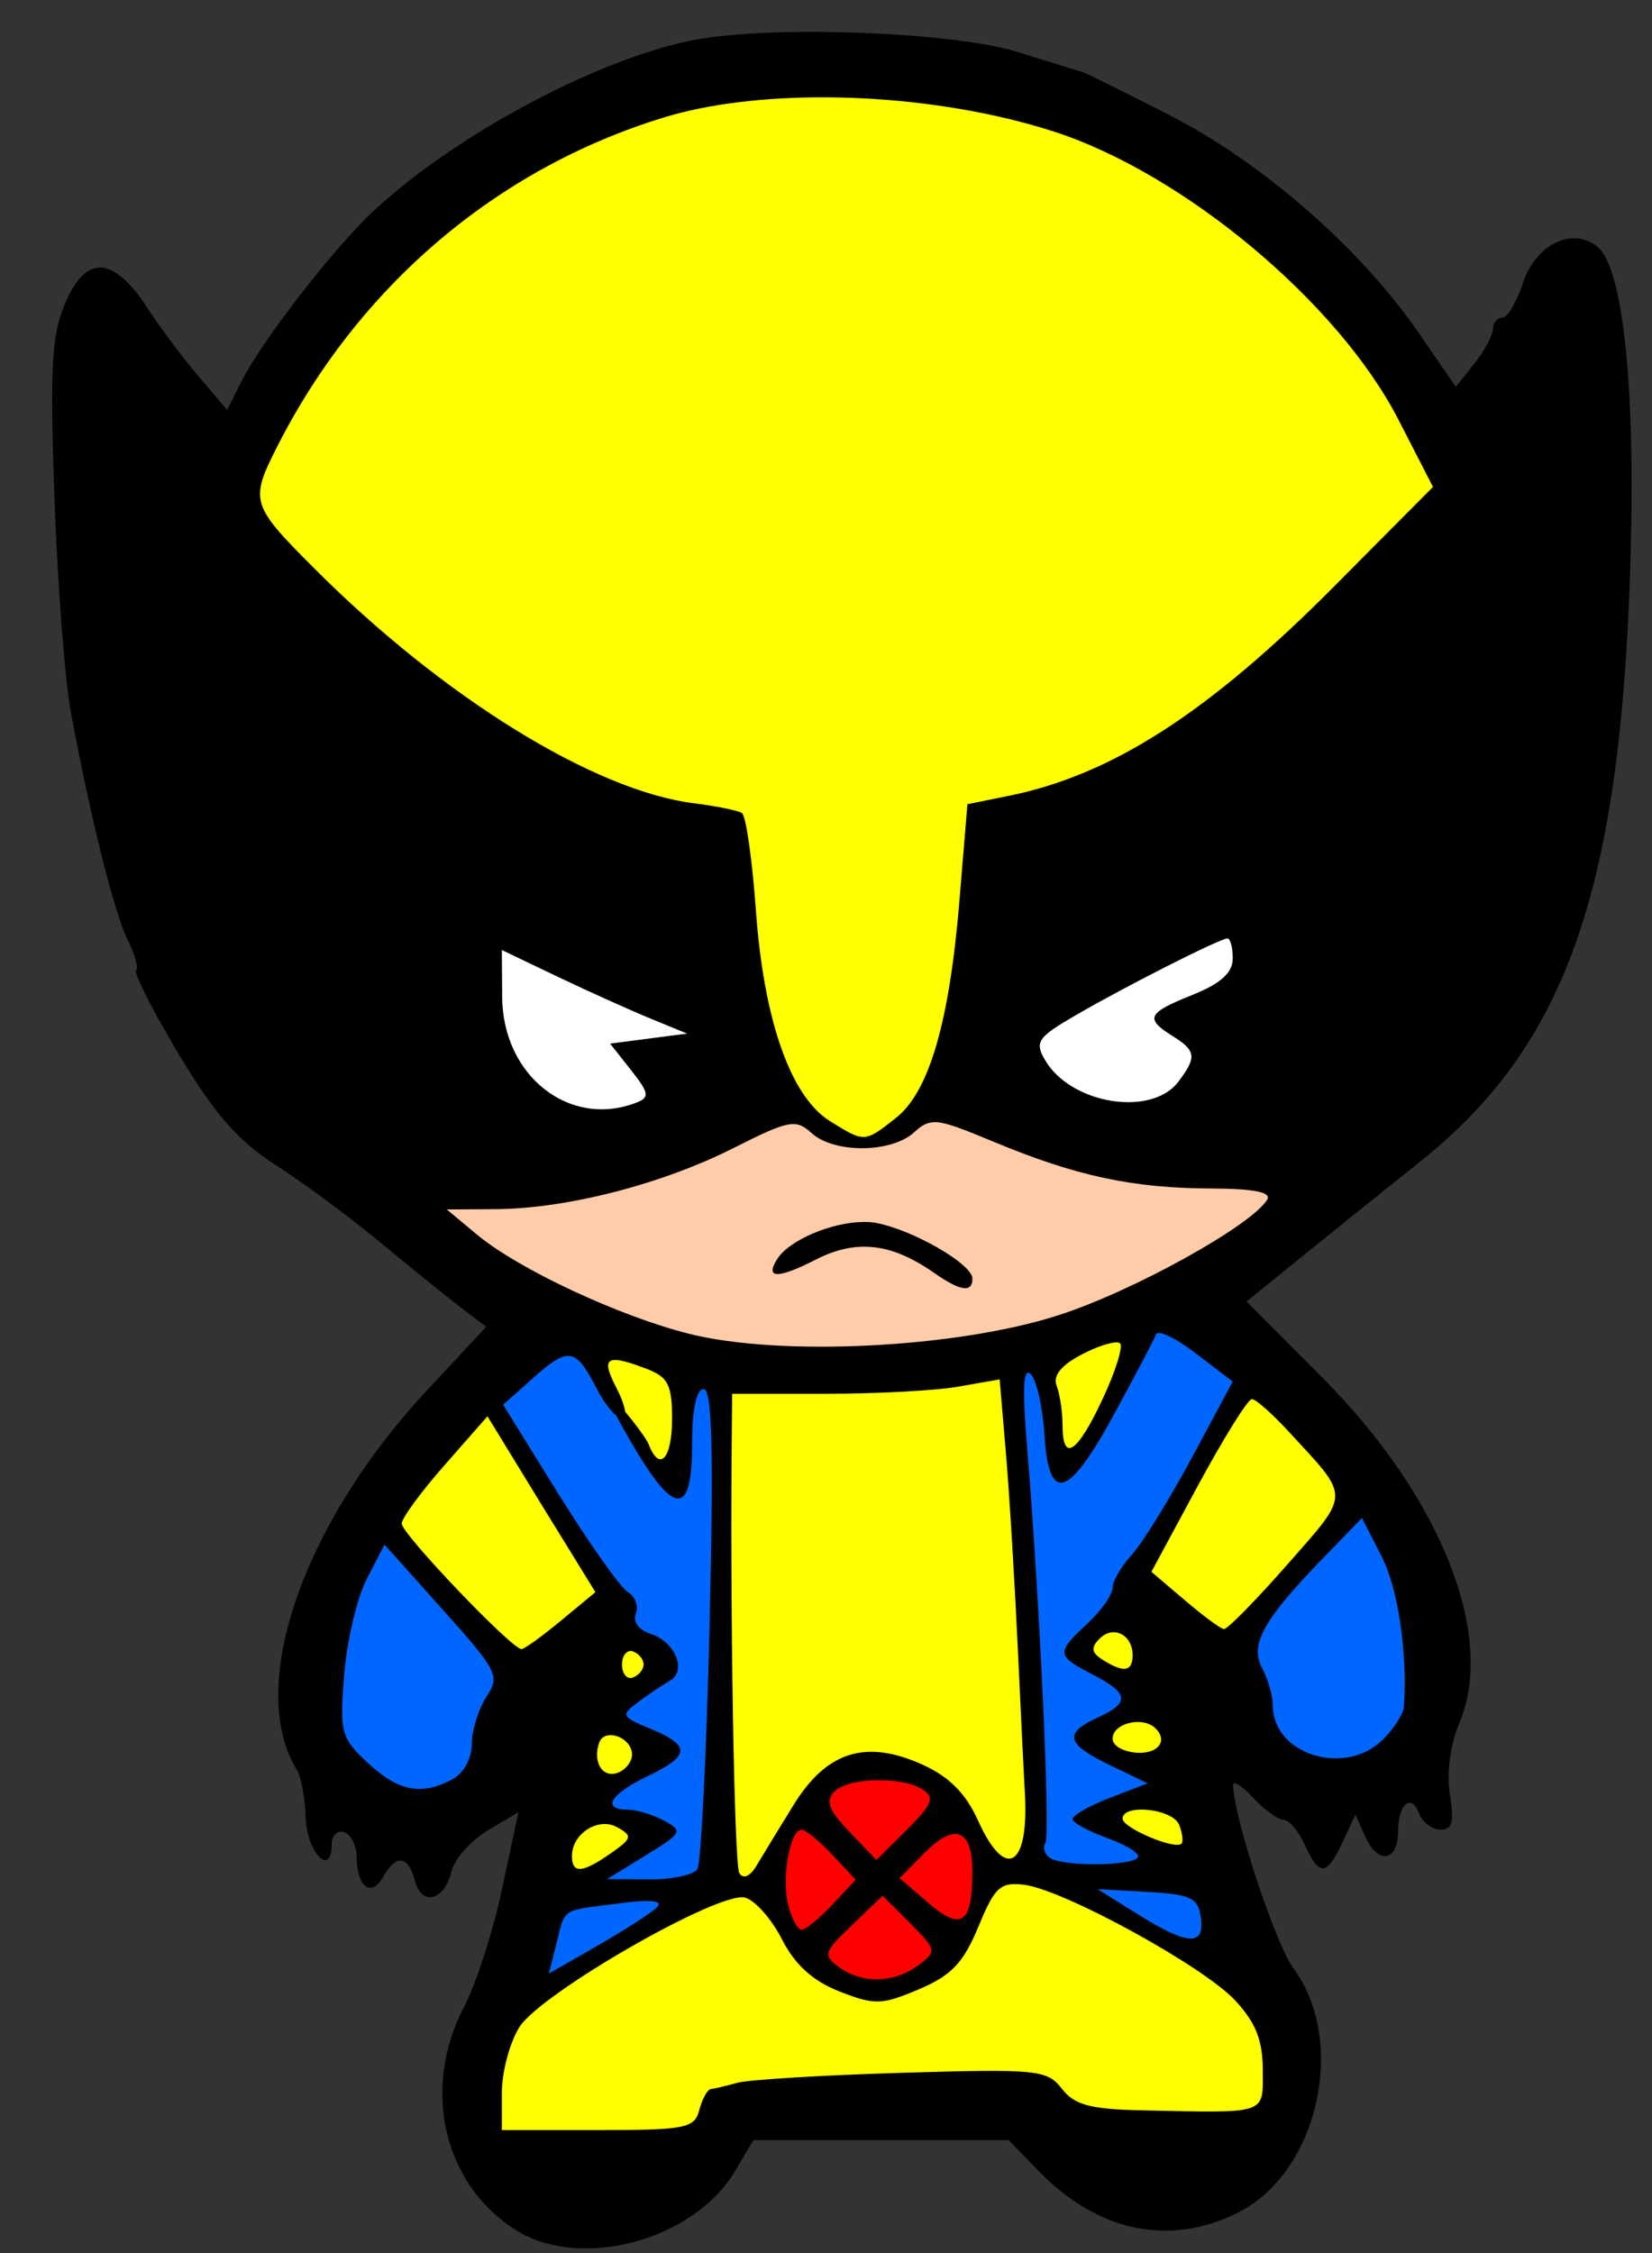 <?xml version="1.0" encoding="UTF-8" standalone="no"?>
<!-- Created with Inkscape (http://www.inkscape.org/) -->

<svg
   xmlns:dc="http://purl.org/dc/elements/1.1/"
   xmlns:cc="http://creativecommons.org/ns#"
   xmlns:rdf="http://www.w3.org/1999/02/22-rdf-syntax-ns#"
   xmlns:svg="http://www.w3.org/2000/svg"
   xmlns="http://www.w3.org/2000/svg"
   xmlns:sodipodi="http://sodipodi.sourceforge.net/DTD/sodipodi-0.dtd"
   xmlns:inkscape="http://www.inkscape.org/namespaces/inkscape"
   id="svg3379"
   version="1.1"
   inkscape:version="0.48.5 r10040"
   width="165"
   height="225"
   sodipodi:docname="Kawaii Wolverine.svg">
  <rect width="100%" height="100%" fill="#333333" stroke="none"/>
  <defs
     id="defs3383" />
  <sodipodi:namedview
     pagecolor="#ffffff"
     bordercolor="#666666"
     borderopacity="1"
     objecttolerance="10"
     gridtolerance="10"
     guidetolerance="10"
     inkscape:pageopacity="0"
     inkscape:pageshadow="2"
     inkscape:window-width="1280"
     inkscape:window-height="712"
     id="namedview3381"
     showgrid="false"
     inkscape:zoom="1.4959669"
     inkscape:cx="109.081"
     inkscape:cy="111.80267"
     inkscape:window-x="0"
     inkscape:window-y="0"
     inkscape:window-maximized="1"
     inkscape:current-layer="svg3379" />
  <path
     style="fill:#000000"
     d="M 81.562,3.188 C 76.951,3.17 72.588,3.401 69.625,3.938 60.063,5.67 45.556,13.371 37.281,21.094 33.361,24.753 26.21,33.965 24.125,38.062 l -1.438,2.875 -2.875,-3.375 c -1.577,-1.847 -3.951,-5.031 -5.281,-7.094 -1.494,-2.316 -3.21,-3.75 -4.469,-3.75 -1.409,0 -2.536,1.158 -3.625,3.75 -1.296,3.086 -1.452,6.495 -1,19.25 0.302,8.525 1.039,18.2 1.656,21.5 2.003,10.699 4.32,19.942 5.656,22.625 0.718,1.443 1.096,2.811 0.844,3.062 -0.252,0.252 1.67,4.051 4.281,8.406 3.624,6.045 5.933,8.652 9.75,11.094 2.75,1.759 7.475,5.273 10.5,7.781 3.025,2.508 6.61,5.405 7.969,6.438 l 2.469,1.875 -5.969,6.406 c -12.44,13.379 -17.993,29.664 -12.938,37.844 0.428,0.692 0.818,2.842 0.875,4.781 0.101,3.43 2.594,6.013 2.594,2.688 0,-0.917 0.562,-1.482 1.25,-1.25 0.688,0.232 1.25,1.361 1.25,2.5 0,2.934 1.473,4.059 2.625,2 1.307,-2.335 2.518,-2.217 3.188,0.344 0.68,2.6 2.943,2.021 3.656,-0.938 0.29,-1.203 1.902,-3.036 3.594,-4.062 l 3.094,-1.844 -1.625,7.625 c -0.889,4.196 -2.598,9.528 -3.812,11.844 -4.25,8.101 -2.073,17.628 5.094,22.219 6.473,4.146 17.879,1.101 22,-5.875 l 1.812,-3.062 12.75,0 12.75,0 2.844,2.938 c 5.974,6.236 13.237,7.78 20.156,4.25 7.918,-4.039 10.83,-17.05 5.438,-24.344 -1.804,-2.441 -5.949,-14.997 -6.031,-18.281 -0.013,-0.516 0.879,0.046 2,1.25 1.121,1.204 2.491,2.188 3.031,2.188 0.54,0 1.499,1.125 2.125,2.5 1.457,3.197 2.198,3.148 3.781,-0.25 l 1.281,-2.75 1.031,2.281 c 1.245,2.715 3.219,2.388 3.219,-0.531 0,-2.768 1.306,-3.958 2.094,-1.906 0.347,0.904 1.318,1.656 2.156,1.656 1.185,0 1.382,-0.794 0.938,-3.531 -0.348,-2.146 0.029,-4.939 0.969,-7.188 3.629,-8.685 -1.869,-22.533 -13.688,-34.406 l -7.594,-7.625 5.406,-4.375 c 2.97,-2.404 8.328,-6.718 11.938,-9.594 14.448,-11.511 19.902,-26.82 20.969,-58.812 0.6,-17.982 -0.631,-30.357 -3.25,-32.531 -2.467,-2.047 -6.173,-0.27 -7.438,3.562 -0.635,1.925 -1.555,3.5 -2.062,3.5 -0.507,0 -0.938,0.493 -0.938,1.094 0,0.601 -0.82,2.167 -1.844,3.469 l -1.875,2.344 -3.75,-5.438 C 135.872,24.789 126.037,16.209 116.812,11.5 112.304,9.199 108.4,7.255 108.125,7.188 c -0.275,-0.067 -3.2,-0.966 -6.5,-2 -3.97,-1.243 -12.376,-1.971 -20.062,-2 z"
     id="path3446" />
  <path
     style="fill:#ffff00"
     d="M 82.406 9.719 C 76.446 9.7 70.819 10.353 66.344 11.719 C 49.621 16.821 35.802 28.582 27.656 44.656 C 24.93 50.036 25.069 50.444 31.438 56.812 C 44.273 69.648 59.341 78.966 69.312 80.219 C 71.525 80.497 73.68 80.932 74.094 81.188 C 74.508 81.443 75.132 85.833 75.5 90.938 C 76.29 101.911 78.979 109.533 82.906 111.969 C 86.356 114.108 86.335 114.121 89.469 111.656 C 92.814 109.025 94.844 102.041 95.844 89.75 L 96.625 80.312 L 100.625 79.5 C 110.995 77.442 120.727 71.183 133.375 58.438 L 143.125 48.625 L 139.688 41.938 C 133.677 30.207 118.153 17.26 105.125 13.094 C 98.254 10.896 90.069 9.742 82.406 9.719 z M 111.406 134.062 C 110.716 134.106 109.434 134.542 108.125 135.219 C 106.005 136.315 105.143 137.364 105.531 138.375 C 105.851 139.208 106.125 140.982 106.125 142.312 C 106.125 146.107 107.579 145.155 110.125 139.719 C 111.412 136.97 112.192 134.473 111.875 134.156 C 111.796 134.077 111.636 134.048 111.406 134.062 z M 61.406 135.812 C 60.405 135.824 60.589 136.716 61.625 138.719 C 62.09 139.618 62.363 140.418 62.438 140.969 C 63.451 142.185 64.594 143.73 64.781 144.219 C 65.873 147.065 67.125 145.701 67.125 141.688 C 67.125 138.287 66.73 137.511 64.562 136.688 C 63.039 136.108 62.007 135.805 61.406 135.812 z M 99.844 137.75 L 95.75 138.469 C 93.491 138.875 87.463 139.195 82.375 139.188 L 73.125 139.188 L 73.094 142.688 C 72.898 160.572 73.33 186.232 73.844 187.062 C 74.23 187.688 74.915 187.397 75.562 186.312 C 76.152 185.325 77.815 182.583 79.281 180.219 C 82.584 174.893 86.484 173.675 92.125 176.219 C 94.78 177.416 96.456 179.082 97.688 181.812 C 100.474 187.991 102.856 186.41 102.344 178.719 C 102.289 177.894 101.993 171.819 101.688 165.219 C 101.382 158.619 100.854 149.725 100.5 145.469 L 99.844 137.75 z M 125.031 139.719 C 124.639 139.719 122.219 143.603 119.656 148.344 L 115 156.969 L 118.312 159.781 C 120.138 161.343 121.905 162.665 122.25 162.688 C 122.595 162.71 125.476 159.775 128.625 156.188 C 134.938 148.997 134.901 149.67 128.719 142.969 C 127.07 141.181 125.423 139.719 125.031 139.719 z M 48.688 141.438 L 44.406 146.312 C 42.053 148.987 40.125 151.607 40.125 152.156 C 40.125 153.19 51.152 164.735 52.094 164.688 C 52.386 164.673 54.153 163.401 56.031 161.844 L 59.469 159 L 54.062 150.219 L 48.688 141.438 z M 111.312 163 C 111.175 162.992 111.047 163.005 110.906 163.031 C 110.53 163.102 110.155 163.314 109.812 163.656 C 108.94 164.529 108.997 165.037 110.125 165.75 C 112.235 167.084 113.125 166.945 113.125 165.281 C 113.125 163.943 112.277 163.057 111.312 163 z M 63 164.875 C 62.511 164.868 62.125 165.417 62.125 166.219 C 62.125 167.135 62.596 167.728 63.188 167.531 C 63.779 167.334 64.281 166.741 64.281 166.219 C 64.281 165.696 63.779 165.103 63.188 164.906 C 63.114 164.882 63.07 164.876 63 164.875 z M 113.5 171.969 C 112.31 172.015 111.125 172.665 111.125 173.625 C 111.125 174.912 114.372 175.568 115.562 174.531 C 116.155 174.015 116.113 173.3 115.406 172.594 C 114.942 172.129 114.214 171.941 113.5 171.969 z M 61.125 173.281 C 60.563 173.238 60.043 173.461 59.844 174.031 C 59.163 175.978 60.195 177.616 61.719 177.031 C 62.498 176.732 63.125 175.926 63.125 175.219 C 63.125 174.149 62.062 173.354 61.125 173.281 z M 113.75 180.719 C 112.833 180.764 112.125 181.039 112.125 181.625 C 112.125 182.537 117.288 184.735 118 184.125 C 118.205 183.949 118.107 183.099 117.781 182.25 C 117.39 181.23 115.278 180.644 113.75 180.719 z M 60.562 182.156 C 58.882 182.061 57.125 183.518 57.125 185.344 C 57.125 187.153 58.171 187.066 61.031 185.062 C 63.13 183.592 63.187 183.339 61.688 182.5 C 61.331 182.301 60.95 182.178 60.562 182.156 z M 101.469 188.156 C 99.754 188.107 99.158 188.928 97.719 192.406 C 96.225 196.018 95.038 197.273 91.781 198.656 C 88.068 200.233 87.35 200.252 83.844 198.875 C 81.179 197.828 79.397 196.211 78.094 193.656 C 77.058 191.626 75.397 189.759 74.406 189.5 C 71.819 188.823 53.996 199.058 51.875 202.438 C 50.915 203.966 50.128 206.906 50.125 208.969 L 50.125 212.719 L 59.719 212.719 C 68.471 212.719 69.367 212.543 69.844 210.719 C 70.131 209.619 70.652 208.667 71 208.625 C 71.348 208.583 72.525 208.313 73.625 208 C 74.725 207.687 82.122 207.237 90.062 207 C 103.634 206.595 104.594 206.697 106.062 208.594 C 107.321 210.219 108.89 210.639 114.125 210.75 C 126.756 211.017 126.125 211.201 126.125 206.719 C 126.125 203.758 125.418 201.986 123.375 199.781 C 120.205 196.362 106.265 188.723 102.281 188.219 C 101.985 188.181 101.714 188.163 101.469 188.156 z "
     id="path3444" />
  <path
     style="fill:#ffffff"
     d="M 122.594 93.719 C 121.852 93.719 112.482 98.456 107.406 101.406 C 103.606 103.615 103.312 104.061 104.406 105.906 C 107 110.282 115.014 111.559 117.688 108.031 C 119.556 105.566 119.467 104.931 117.125 103.469 C 114.308 101.709 114.585 101.16 119.125 99.344 C 121.932 98.22 123.125 97.128 123.125 95.719 C 123.125 94.614 122.887 93.719 122.594 93.719 z M 50.125 94.875 L 50.156 99.562 C 50.212 107.433 56.861 112.685 63.531 110.125 C 64.9 109.6 64.851 109.178 63.031 106.875 L 60.938 104.219 L 64.781 103.719 L 68.625 103.219 L 65.125 101.781 C 63.2 100.996 59.038 99.13 55.875 97.625 L 50.125 94.875 z "
     id="path3442" />
  <path
     style="fill:#ffccaa"
     d="M 93.469 112.062 C 93.314 112.056 93.167 112.077 93.031 112.094 C 92.377 112.174 91.907 112.528 91.281 113.094 C 88.998 115.16 83.316 115.196 81.062 113.156 C 79.481 111.725 78.818 111.845 73.25 114.656 C 66.16 118.235 56.721 120.678 49.625 120.75 L 44.625 120.781 L 47.625 123.281 C 51.779 126.74 61.777 131.414 68.781 133.188 C 77.911 135.499 95.513 134.628 105.719 131.344 C 113.161 128.949 124.953 122.417 126.562 119.812 C 127.029 119.058 125.266 118.704 120.938 118.688 C 113.117 118.657 107.446 117.434 99.344 114.062 C 96.156 112.736 94.551 112.106 93.469 112.062 z M 86.25 122.031 C 86.699 122.029 87.11 122.051 87.5 122.125 C 91.203 122.825 97.125 126.245 97.125 127.688 C 97.125 129.126 95.917 128.949 93.312 127.125 C 89.021 124.119 85.529 123.727 81.5 125.781 C 77.71 127.713 76.396 127.719 77.594 125.781 C 78.808 123.816 83.109 122.048 86.25 122.031 z "
     id="path3438" />
  <path
     style="fill:#0066ff"
     d="M 115.844 133.125 C 115.617 133.095 115.483 133.152 115.438 133.281 C 115.256 133.8 113.376 137.369 111.281 141.219 C 106.674 149.687 104.748 150.24 104.312 143.219 C 104.142 140.469 103.519 137.769 102.938 137.219 C 102.197 136.518 102.101 138.612 102.562 144.219 C 103.848 159.827 104.928 183.213 104.406 184.062 C 104.115 184.536 104.338 185.212 104.906 185.562 C 106.247 186.391 112.788 186.368 113.625 185.531 C 113.98 185.176 112.654 184.305 110.688 183.594 C 108.721 182.883 107.125 182.021 107.125 181.656 C 107.125 181.291 108.812 180.328 110.875 179.531 L 114.625 178.094 L 110.875 176.281 C 106.482 174.171 106.197 173.093 109.625 171.531 C 112.888 170.045 112.779 169.108 109.125 167.219 C 105.488 165.338 105.461 165.057 108.625 162.125 C 110 160.851 111.125 159.241 111.125 158.562 C 111.125 157.884 111.99 156.417 113.031 155.281 C 114.073 154.146 116.772 149.79 119.031 145.594 L 123.125 137.969 L 119.438 135.156 C 117.917 133.996 116.524 133.215 115.844 133.125 z M 56.656 135.406 C 55.845 135.452 54.856 136.181 53.344 137.531 L 50.25 140.281 L 55.812 149.25 C 58.878 154.181 61.991 158.573 62.719 159 C 63.447 159.427 63.792 160.395 63.5 161.156 C 63.191 161.962 63.816 162.79 64.969 163.156 C 67.439 163.94 68.632 166.849 66.906 167.844 C 66.196 168.253 64.781 169.201 63.75 169.969 C 61.977 171.289 62.044 171.432 65 172.656 C 69.021 174.322 68.94 175.348 64.625 177.406 C 60.949 179.159 60.039 180.719 62.688 180.719 C 63.549 180.719 65.187 181.21 66.312 181.812 C 68.248 182.848 68.152 183.037 64.5 185.281 L 60.625 187.656 L 64.812 187.688 C 67.118 187.705 69.297 187.238 69.656 186.656 C 70.016 186.075 70.57 175.05 70.875 162.156 C 71.285 144.841 71.13 138.719 70.281 138.719 C 69.555 138.719 69.125 140.742 69.125 144.219 C 69.125 150.744 67.702 151.355 64.375 146.219 C 63.645 145.092 62.378 142.95 61.562 141.375 C 60.984 140.894 60.251 139.932 59.656 138.781 C 58.436 136.421 57.699 135.347 56.656 135.406 z M 136.031 151.594 L 132.156 155.594 C 126.174 161.758 124.798 164.23 126.062 166.594 C 126.652 167.694 127.125 169.357 127.125 170.312 C 127.125 175.224 134.372 177.472 138.125 173.719 C 139.225 172.619 140.17 171.156 140.219 170.469 C 140.598 165.132 139.651 158.673 138 155.438 L 136.031 151.594 z M 38.406 154.25 L 36.625 157.688 C 35.649 159.575 34.646 163.873 34.375 167.25 C 33.912 173.017 34.06 173.568 36.75 176.062 C 39.813 178.902 42.089 179.346 45.188 177.688 C 46.308 177.088 47.125 175.604 47.125 174.156 C 47.125 172.781 47.795 170.657 48.594 169.438 C 49.963 167.348 49.696 166.855 44.219 160.75 L 38.406 154.25 z M 109.625 188.656 L 113.625 191.156 C 118.664 194.307 120.352 194.39 119.938 191.469 C 119.661 189.524 118.946 189.182 114.625 188.938 L 109.625 188.656 z M 64.875 189.844 C 64.583 189.832 64.211 189.847 63.781 189.875 C 63.208 189.912 62.536 189.988 61.719 190.094 C 55.947 190.837 56.486 190.478 55.562 194.156 L 54.812 197.094 L 59.719 194.281 C 62.417 192.731 65.075 191.017 65.625 190.469 C 65.999 190.096 65.752 189.878 64.875 189.844 z "
     id="path3434" />
  <path
     style="fill:#ff0000"
     d="M 87.469 177.781 C 85.712 177.824 84.058 178.192 83.344 178.906 C 82.413 179.837 82.742 180.744 84.844 182.938 L 87.531 185.75 L 90.594 182.719 C 93.146 180.158 93.384 179.489 92.125 178.688 C 91.07 178.016 89.226 177.739 87.469 177.781 z M 80.062 182.719 C 78.899 182.719 78.04 187.514 78.719 190.219 C 79.064 191.594 79.668 192.719 80.062 192.719 C 80.457 192.719 81.833 191.594 83.125 190.219 L 85.469 187.719 L 83.125 185.219 C 81.833 183.844 80.457 182.719 80.062 182.719 z M 95.219 183.156 C 94.473 183.247 93.519 183.856 92.375 185 L 89.844 187.562 L 92.719 190.031 C 96.003 192.856 97.1 192.135 97.125 187.031 C 97.138 184.32 96.462 183.005 95.219 183.156 z M 88.156 189.312 L 85.094 192.25 C 82.264 194.961 82.179 195.266 83.781 196.438 C 86.078 198.117 89.291 198.064 91.688 196.281 C 93.581 194.872 93.569 194.757 90.906 192.062 L 88.156 189.312 z "
     id="path3408" />
  <g
     transform="matrix(0.187,0,0,0.187,86.36,230.17)"
     id="text3414"
     style="font-size:72px;font-style:normal;font-variant:normal;font-weight:normal;font-stretch:normal;text-align:end;line-height:125%;letter-spacing:0px;word-spacing:0px;text-anchor:end;fill:#f9f9f9;fill-opacity:1;stroke:none;font-family:Comic Sans MS;-inkscape-font-specification:Comic Sans MS">
    <path
       style="fill:#f9f9f9"
       inkscape:connector-curvature="0"
       id="path3419"
       d="m 20.198,-2.655 c -2.297,5.66e-5 -3.438,1.156 -3.438,3.5 -10e-6,3.703 -0.07,7.938 -0.188,12.719 -0.117,4.758 -0.188,9.016 -0.188,12.719 -10e-6,2.836 -0.117,7.086 -0.375,12.781 -0.258,5.672 -0.375,9.914 -0.375,12.75 -10e-6,2.391 1.141,3.594 3.438,3.594 2.062,-10e-7 3.203,-1.156 3.438,-3.5 0.187,-3.586 0.281,-6.305 0.281,-8.156 l 0.531,-17.469 c -2e-5,-3.703 0.07,-7.961 0.188,-12.719 0.117,-4.781 0.156,-9.016 0.156,-12.719 -10e-6,-2.344 -1.148,-3.5 -3.469,-3.5 z m -432.281,0.156 c -1.008,5.64e-5 -1.844,0.344 -2.5,1 -0.633,0.656 -0.938,1.508 -0.938,2.562 -10e-6,1.055 0.031,2.289 0.125,3.719 0.117,1.43 0.187,2.664 0.188,3.719 -10e-6,3.516 -0.07,7.594 -0.188,12.188 -0.094,4.57 -0.125,8.625 -0.125,12.188 -10e-6,1.945 -0.156,4.859 -0.438,8.75 -0.258,3.867 -0.375,6.773 -0.375,8.719 -10e-6,3.188 1.164,4.781 3.531,4.781 1.008,-10e-7 1.836,-0.313 2.469,-0.969 0.656,-0.656 1,-1.508 1,-2.562 -10e-6,-3.445 0.117,-6.992 0.375,-10.625 2.859,-1.945 4.953,-3.453 6.312,-4.531 l 6.25,8.469 c 2.461,3.234 4.281,6.039 5.5,8.406 0.703,1.359 1.711,2.031 3,2.031 0.961,-2e-6 1.805,-0.352 2.531,-1.031 0.75,-0.68 1.125,-1.469 1.125,-2.406 -4e-5,-1.477 -1.789,-4.664 -5.375,-9.562 l -7.688,-10.438 c 4.219,-3.867 7.773,-7.5 10.656,-10.875 0.68,-0.773 1.031,-1.547 1.031,-2.344 -4e-5,-0.961 -0.375,-1.805 -1.125,-2.531 -0.727,-0.727 -1.555,-1.094 -2.469,-1.094 -0.891,3.9e-5 -1.727,0.391 -2.5,1.188 l -7.719,7.969 c -2.953,2.906 -6.031,5.594 -9.219,8.031 -0.047,-4.078 -0.023,-8.172 0.094,-12.25 l 0.25,-11.312 c -2e-5,-1.078 -0.039,-2.328 -0.156,-3.781 -0.117,-1.477 -0.188,-2.766 -0.188,-3.844 -10e-6,-1.055 -0.313,-1.906 -0.969,-2.562 -0.633,-0.656 -1.461,-1 -2.469,-1 z m 331.875,0 c -1.008,5.64e-5 -1.844,0.344 -2.5,1 -0.633,0.656 -0.938,1.508 -0.938,2.562 -1e-5,1.055 0.031,2.289 0.125,3.719 0.117,1.43 0.187,2.664 0.188,3.719 -1e-5,3.516 -0.07,7.594 -0.188,12.188 -0.094,4.57 -0.125,8.625 -0.125,12.188 -1e-5,1.945 -0.156,4.859 -0.438,8.75 -0.258,3.867 -0.375,6.773 -0.375,8.719 -1e-5,3.188 1.164,4.781 3.531,4.781 1.008,-10e-7 1.836,-0.313 2.469,-0.969 0.656,-0.656 1,-1.508 1,-2.562 -1e-5,-3.445 0.117,-6.992 0.375,-10.625 2.859,-1.945 4.953,-3.453 6.312,-4.531 l 6.25,8.469 c 2.461,3.234 4.281,6.039 5.5,8.406 0.703,1.359 1.711,2.031 3,2.031 0.961,-2e-6 1.805,-0.352 2.531,-1.031 0.75,-0.68 1.125,-1.469 1.125,-2.406 -4e-5,-1.477 -1.789,-4.664 -5.375,-9.562 l -7.688,-10.438 c 4.219,-3.867 7.773,-7.5 10.656,-10.875 0.68,-0.773 1.031,-1.547 1.031,-2.344 -4e-5,-0.961 -0.375,-1.805 -1.125,-2.531 -0.727,-0.727 -1.555,-1.094 -2.469,-1.094 -0.891,3.9e-5 -1.727,0.391 -2.5,1.188 l -7.719,7.969 c -2.953,2.906 -6.031,5.594 -9.219,8.031 -0.047,-4.078 -0.023,-8.172 0.094,-12.25 l 0.25,-11.312 c -2e-5,-1.078 -0.039,-2.328 -0.156,-3.781 -0.117,-1.477 -0.188,-2.766 -0.188,-3.844 -1e-5,-1.055 -0.313,-1.906 -0.969,-2.562 -0.633,-0.656 -1.461,-1 -2.469,-1 z m -203.281,0.188 c -5.18,5.62e-5 -9,1.492 -11.438,4.469 -2.016,2.461 -3.328,6.297 -3.938,11.5 -0.281,2.25 -0.43,4.031 -0.5,5.344 l -3.375,0.094 c -4.102,0.117 -6.156,1.336 -6.156,3.656 -10e-6,2.273 1.164,3.406 3.531,3.406 0.773,2.8e-5 2.633,-0.109 5.562,-0.344 l 0,10.188 0.094,9.594 c -10e-6,3.586 -0.227,6.922 -0.719,9.969 -0.047,0.281 -0.062,0.5 -0.062,0.688 -10e-6,0.937 0.32,1.703 1,2.312 0.68,0.633 1.508,0.969 2.469,0.969 1.781,-6e-6 2.883,-0.938 3.281,-2.812 0.516,-2.484 0.75,-5.953 0.75,-10.406 -2e-5,-1.43 -0.031,-3.594 -0.125,-6.5 -0.094,-2.906 -0.156,-5.109 -0.156,-6.562 l 0.281,-8 c 4.336,-0.352 7.039,-0.516 8.094,-0.469 1.078,0.023 2.016,-0.016 2.812,-0.156 1.828,-0.328 2.75,-1.352 2.75,-3.062 -3e-5,-2.344 -1.867,-3.531 -5.594,-3.531 -1.172,3.5e-5 -3.766,0.156 -7.75,0.438 l 0.125,-2.188 c 0.68,-7.875 3.859,-11.812 9.531,-11.812 3.047,4.95e-5 4.562,-1.125 4.562,-3.375 -4e-5,-2.273 -1.68,-3.406 -5.031,-3.406 z m 259.781,0.844 c -1.359,5.54e-5 -2.445,0.727 -3.219,2.156 -0.586,1.125 -0.875,2.375 -0.875,3.781 -10e-5,1.734 -0.008,5 -0.031,9.781 -0.024,4.758 -0.031,7.977 -0.031,9.688 -10e-6,2.484 0.07,6.219 0.188,11.188 0.141,4.945 0.187,8.672 0.188,11.156 -10e-6,0.609 -0.023,1.492 -0.094,2.688 -0.047,1.195 -0.063,2.109 -0.062,2.719 -10e-6,0.938 0.297,1.703 0.906,2.312 0.633,0.633 1.391,0.969 2.281,0.969 1.078,-10e-7 2,-0.562 2.75,-1.688 2.93,1.406 6.195,2.094 9.781,2.094 5.133,-10e-7 9.398,-1.867 12.844,-5.594 3.445,-3.727 5.187,-8.25 5.188,-13.594 -4e-5,-5.297 -1.484,-9.773 -4.438,-13.406 -3.141,-3.867 -7.242,-5.781 -12.281,-5.781 -1.617,3.7e-5 -3.336,0.328 -5.188,1.031 -1.828,0.68 -3.773,1.711 -5.812,3.094 l 0.062,-8.969 0.125,-7.688 c -10e-6,-0.328 0.039,-0.805 0.156,-1.438 0.117,-0.633 0.187,-1.109 0.188,-1.438 -10e-6,-2.039 -0.867,-3.062 -2.625,-3.062 z m -235.031,6.25 c -0.984,4.91e-5 -1.82,0.344 -2.5,1 -0.68,0.633 -1,1.422 -1,2.406 -10e-6,0.891 0.031,2.359 0.125,4.375 0.117,1.992 0.187,3.586 0.188,4.781 l -7.406,-0.594 c -0.984,3.7e-5 -1.773,0.32 -2.406,1 -0.633,0.68 -0.969,1.531 -0.969,2.562 0,2.039 1.07,3.219 3.156,3.5 3.492,0.328 6.07,0.523 7.781,0.594 l 0.719,20.531 c -10e-6,0.891 -0.055,2.219 -0.125,4 -0.07,1.781 -0.094,3.109 -0.094,4 -1e-5,0.914 0.352,1.703 1.031,2.312 0.703,0.609 1.5,0.906 2.438,0.906 2.555,-3e-6 3.812,-2.586 3.719,-7.719 l -0.062,-1.781 -0.031,-1.531 -0.656,-20.781 c 2.648,-0.352 4.242,-0.531 4.781,-0.531 0.492,3e-5 1.062,0.016 1.719,0.062 0.68,0.047 1.258,0.063 1.75,0.062 1.008,2.9e-5 1.836,-0.312 2.469,-0.969 0.656,-0.68 1,-1.531 1,-2.562 -3e-5,-1.734 -0.727,-2.844 -2.156,-3.312 -0.75,-0.234 -2.344,-0.344 -4.781,-0.344 -0.422,3.7e-5 -2.094,0.188 -5,0.562 l 0.031,-2.188 0.094,-2.031 c -2e-5,-1.219 -0.055,-2.258 -0.125,-3.125 -0.352,-3.445 -1.578,-5.187 -3.688,-5.188 z m 491.625,0 c -0.984,4.91e-5 -1.82,0.344 -2.5,1 -0.68,0.633 -1,1.422 -1,2.406 -1e-5,0.891 0.031,2.359 0.125,4.375 0.117,1.992 0.187,3.586 0.188,4.781 l -7.406,-0.594 c -0.984,3.7e-5 -1.773,0.32 -2.406,1 -0.633,0.68 -0.969,1.531 -0.969,2.562 0,2.039 1.07,3.219 3.156,3.5 3.492,0.328 6.07,0.523 7.781,0.594 l 0.719,20.531 c -1e-5,0.891 -0.055,2.219 -0.125,4 -0.07,1.781 -0.094,3.109 -0.094,4 -10e-6,0.914 0.352,1.703 1.031,2.312 0.703,0.609 1.5,0.906 2.438,0.906 2.555,-3e-6 3.812,-2.586 3.719,-7.719 l -0.062,-1.781 -0.031,-1.531 -0.656,-20.781 c 2.648,-0.352 4.242,-0.531 4.781,-0.531 0.492,3e-5 1.062,0.016 1.719,0.062 0.68,0.047 1.258,0.063 1.75,0.062 1.008,2.9e-5 1.836,-0.312 2.469,-0.969 0.656,-0.68 1,-1.531 1,-2.562 -3e-5,-1.734 -0.727,-2.844 -2.156,-3.312 -0.75,-0.234 -2.344,-0.344 -4.781,-0.344 -0.422,3.7e-5 -2.094,0.188 -5,0.562 l 0.031,-2.188 0.094,-2.031 c -2e-5,-1.219 -0.055,-2.258 -0.125,-3.125 -0.352,-3.445 -1.578,-5.187 -3.688,-5.188 z m -99.875,8.969 c -1.125,4e-5 -2.164,0.203 -3.125,0.625 -1.336,0.609 -3.563,1.359 -6.656,2.25 -3.094,0.867 -5.344,1.617 -6.75,2.25 -4.617,2.086 -6.906,5.602 -6.906,10.5 -1e-5,2.648 0.945,4.625 2.844,5.938 1.312,0.914 3.508,1.695 6.625,2.375 l 3.656,0.812 c 4.453,1.125 6.687,3.281 6.688,6.469 -2e-5,1.477 -1.102,2.57 -3.281,3.25 -1.5,0.469 -3.219,0.688 -5.188,0.688 -1.078,5e-6 -2.398,-0.125 -3.969,-0.406 -1.969,-0.352 -3.25,-0.805 -3.812,-1.344 -1.148,-1.125 -2.086,-1.687 -2.812,-1.688 -0.938,8e-6 -1.781,0.359 -2.531,1.062 -0.727,0.703 -1.094,1.5 -1.094,2.438 0,2.344 1.828,4.188 5.438,5.5 2.789,1.031 5.711,1.531 8.781,1.531 4.195,-3e-6 7.664,-0.781 10.406,-2.375 3.305,-1.945 4.969,-4.836 4.969,-8.656 -3e-5,-4.664 -1.93,-8.227 -5.75,-10.688 -2.625,-1.687 -6.641,-3.008 -12.031,-3.969 -0.68,-0.117 -1.359,-0.305 -2.062,-0.562 0.023,-2.203 1.914,-4.062 5.688,-5.562 3.656,-1.195 6.367,-2.023 8.125,-2.469 0.258,1.922 0.555,3.203 0.906,3.812 0.516,0.867 1.43,1.313 2.719,1.312 1.008,2.7e-5 1.836,-0.344 2.469,-1 0.656,-0.656 0.969,-1.508 0.969,-2.562 -4e-5,-0.68 -0.133,-1.687 -0.438,-3 -0.281,-1.312 -0.438,-2.289 -0.438,-2.969 -3e-5,-1.055 -0.313,-1.906 -0.969,-2.562 -0.633,-0.656 -1.461,-1 -2.469,-1 z m 218.281,1.125 c -2.391,3.9e-5 -3.594,2.648 -3.594,7.969 -10e-6,1.266 0.102,3.141 0.312,5.625 0.234,2.484 0.375,4.352 0.375,5.594 -10e-6,1.406 -0.148,3.523 -0.406,6.312 -0.258,2.789 -0.375,4.875 -0.375,6.281 0,6.023 1.32,9.031 3.969,9.031 0.961,-10e-7 1.797,-0.313 2.5,-0.969 0.727,-0.656 1.094,-1.477 1.094,-2.438 -10e-6,-0.562 -0.109,-1.484 -0.344,-2.75 -0.211,-1.266 -0.344,-2.234 -0.344,-2.938 -10e-6,-1.312 0.148,-3.352 0.406,-6.094 0.258,-2.742 0.375,-4.812 0.375,-6.219 0.82,-0.914 1.437,-1.656 1.812,-2.219 l 4.125,-4.625 c 1.687,-1.687 3.359,-2.906 5,-3.656 0.703,1.383 1.062,3.297 1.062,5.781 -2e-5,2.836 0.281,7.039 0.844,12.594 0.586,5.531 0.875,9.727 0.875,12.562 -3e-5,1.031 0.305,1.875 0.938,2.531 0.656,0.68 1.492,1 2.5,1 1.008,-5e-6 1.836,-0.32 2.469,-1 0.656,-0.656 0.969,-1.5 0.969,-2.531 -3e-5,-2.414 -0.211,-5.484 -0.656,-9.188 l -1.062,-9.375 c -0.141,-2.203 -0.18,-4.422 -0.156,-6.625 0.703,-0.82 2.156,-1.891 4.406,-3.25 2.367,-1.477 4.008,-2.219 4.875,-2.219 0.937,3e-5 1.797,1.047 2.594,3.156 0.562,1.547 0.953,3.133 1.188,4.75 l 1.188,10.906 c 0.422,4.688 0.859,8.297 1.281,10.875 0.328,2.039 1.453,3.062 3.375,3.062 1.008,-3e-6 1.859,-0.313 2.562,-0.969 0.703,-0.656 1.008,-1.469 0.938,-2.406 -1.031,-9.398 -1.875,-16.094 -2.531,-20.125 -0.68,-5.742 -1.156,-9.062 -1.438,-9.906 -1.43,-4.219 -4.086,-6.312 -8,-6.312 -2.297,3.7e-5 -4.344,0.445 -6.125,1.312 -1.781,0.844 -3.305,2.102 -4.594,3.812 -1.383,-3.656 -3.914,-5.469 -7.594,-5.469 -1.664,3.7e-5 -3.695,1.023 -6.062,3.062 -2.367,2.016 -4.156,4.273 -5.375,6.781 l -0.062,-3.688 c -10e-6,-0.492 0.039,-1.219 0.156,-2.156 0.117,-0.937 0.187,-1.617 0.188,-2.062 -10e-6,-0.937 -0.383,-1.828 -1.156,-2.625 -0.75,-0.797 -1.586,-1.187 -2.5,-1.188 z m -202.844,0.375 c -1.336,3.9e-5 -2.359,0.711 -3.062,2.094 -0.609,1.148 -0.906,2.555 -0.906,4.219 l 0.531,7.125 c 0.281,4.219 0.43,8.898 0.5,14.031 l 0,14.031 -0.094,14.062 c 0,1.031 0.305,1.875 0.938,2.531 0.656,0.656 1.492,0.969 2.5,0.969 1.008,-2.1e-5 1.836,-0.313 2.469,-0.969 0.656,-0.656 1,-1.5 1,-2.531 l 0.062,-16.812 c 2.812,0.75 5.375,1.125 7.719,1.125 4.805,-10e-7 8.648,-1.719 11.531,-5.188 2.719,-3.281 4.094,-7.469 4.094,-12.531 -3e-5,-5.555 -0.898,-10 -2.656,-13.375 -2.227,-4.266 -5.727,-6.406 -10.531,-6.406 -1.711,3.6e-5 -3.5,0.359 -5.375,1.062 -1.875,0.68 -3.828,1.711 -5.844,3.094 0.047,-0.609 0.133,-1.305 0.25,-2.031 0.07,-0.562 0.094,-0.945 0.094,-1.156 -1e-5,-0.937 -0.305,-1.711 -0.938,-2.344 -0.609,-0.656 -1.367,-1 -2.281,-1 z m -343.375,0.25 c -0.984,3.8e-5 -1.82,0.344 -2.5,1 -0.656,0.633 -0.969,1.461 -0.969,2.469 -1e-5,0.75 0.023,1.836 0.094,3.312 0.094,1.477 0.125,2.594 0.125,3.344 0,2.414 -0.148,5.773 -0.5,10.062 -0.328,4.266 -0.5,7.617 -0.5,10.031 0,0.703 0.078,1.75 0.219,3.156 0.164,1.406 0.219,2.453 0.219,3.156 0,1.055 0.336,1.906 0.969,2.562 0.633,0.656 1.469,1 2.5,1 1.008,-2e-6 1.805,-0.344 2.438,-1 0.656,-0.656 1,-1.508 1,-2.562 -1e-5,-0.703 -0.078,-1.75 -0.219,-3.156 -0.141,-1.406 -0.219,-2.453 -0.219,-3.156 -1e-5,-1.102 0.078,-2.234 0.219,-3.406 0.164,-1.383 0.266,-2.555 0.312,-3.469 1.219,-4.336 2.906,-7.914 5.062,-10.75 2.391,-3.117 4.906,-4.687 7.531,-4.688 1.875,3e-5 2.812,2.531 2.812,7.594 -2e-5,0.656 -0.031,1.773 -0.125,3.344 -0.07,1.57 -0.125,2.688 -0.125,3.344 -3e-5,2.391 0.172,4.977 0.5,7.719 l 0.969,7.688 c 0.258,2.203 1.422,3.312 3.438,3.312 1.008,-2e-6 1.812,-0.344 2.469,-1 0.68,-0.633 1.031,-1.469 1.031,-2.5 -3e-5,-1.922 -0.266,-4.398 -0.781,-7.469 -0.492,-3.094 -0.719,-5.617 -0.719,-7.562 l 0.031,-3.281 0,-3.531 c -0.094,-4.312 -0.648,-7.578 -1.656,-9.781 -1.477,-3.305 -4.094,-4.969 -7.844,-4.969 -4.148,3.8e-5 -8.188,2.625 -12.125,7.875 l -0.094,-4.094 c -0.211,-3.047 -1.406,-4.594 -3.562,-4.594 z m 483.781,1.031 c -4.406,3.7e-5 -8.359,2.813 -11.875,8.438 -3.164,5.063 -4.75,9.961 -4.75,14.719 0,4.992 1.687,9.016 5.062,12.062 3.211,2.906 7.227,4.375 12.031,4.375 2.086,-2e-6 4.711,-0.719 7.875,-2.125 3.609,-1.594 5.406,-3.227 5.406,-4.938 -3e-5,-0.891 -0.305,-1.695 -0.938,-2.375 -0.633,-0.703 -1.383,-1.062 -2.25,-1.062 -0.305,8e-6 -0.828,0.188 -1.531,0.562 l -4.062,2.188 c -1.594,0.75 -3.094,1.125 -4.5,1.125 -3.094,5e-6 -5.625,-0.836 -7.594,-2.5 -2.109,-1.781 -3.188,-4.219 -3.188,-7.312 -10e-6,-2.859 1.086,-6.242 3.219,-10.156 2.344,-4.266 4.703,-6.406 7.094,-6.406 3.141,3.1e-5 5.398,0.555 6.781,1.656 0.469,0.398 0.945,0.828 1.438,1.25 0.516,0.398 1.133,0.594 1.812,0.594 0.867,2.7e-5 1.57,-0.352 2.156,-1.031 0.586,-0.703 0.906,-1.484 0.906,-2.375 -3e-5,-1.992 -1.82,-3.68 -5.406,-5.062 -2.836,-1.078 -5.391,-1.625 -7.688,-1.625 z m -645.375,0.312 c -5.484,3.7e-5 -10.469,2.164 -14.969,6.5 -0.023,-3.891 -1.172,-5.844 -3.469,-5.844 -2.062,3.6e-5 -3.094,1.195 -3.094,3.562 0,0.773 -0.055,1.922 -0.125,3.469 -0.047,1.547 -0.062,2.727 -0.062,3.5 l 0,24.688 c 0,2.367 1.031,3.531 3.094,3.531 2.32,-2e-6 3.5,-1.164 3.5,-3.531 l -0.094,-19.281 c 1.383,-3.07 3.133,-5.352 5.219,-6.875 2.227,-1.641 5.172,-2.711 8.875,-3.156 l 0.125,2.969 c 0.07,1.195 0.094,2.023 0.094,2.469 -3e-5,2.32 1.016,3.469 3.031,3.469 2.18,2.2e-5 3.336,-1.477 3.5,-4.406 0.023,-0.422 0.062,-1.219 0.062,-2.438 -3e-5,-2.883 -0.469,-5.039 -1.406,-6.469 -0.938,-1.43 -2.383,-2.156 -4.281,-2.156 z m 29.75,0.344 c -5.414,3.6e-5 -10.086,2.031 -14,6.062 -3.891,4.031 -5.813,8.891 -5.812,14.562 -10e-6,6 1.164,10.438 3.531,13.344 2.508,3.094 6.516,4.656 12,4.656 1.148,-2e-6 2.57,-0.336 4.281,-0.969 1.711,-0.609 3.687,-1.531 5.938,-2.75 0.516,0.75 1.32,1.633 2.375,2.594 1.172,1.031 1.961,1.531 2.406,1.531 0.867,-2e-6 1.625,-0.297 2.281,-0.906 0.656,-0.609 1,-1.375 1,-2.312 l -0.219,-0.625 c -0.375,-0.82 -0.648,-1.422 -0.812,-1.844 -1.242,-3.094 -1.984,-5.156 -2.219,-6.188 -0.422,-1.687 -0.617,-4 -0.594,-6.906 0.023,-3.187 0.102,-5.805 0.219,-7.844 0.141,-2.039 0.328,-3.484 0.562,-4.375 0.469,-0.492 0.719,-1.055 0.719,-1.688 -3e-5,-1.852 -1.594,-3.437 -4.781,-4.75 -2.531,-1.055 -4.836,-1.594 -6.875,-1.594 z m 118.031,0.156 c -1.219,3.6e-5 -2.219,0.656 -2.969,1.969 -1.734,3.023 -3.531,6.617 -5.406,10.812 l -5.188,12.125 c -4.57,-10.219 -8.859,-18.094 -12.844,-23.625 -0.586,-0.82 -1.422,-1.219 -2.5,-1.219 -0.914,3.7e-5 -1.75,0.367 -2.5,1.094 -0.727,0.727 -1.094,1.57 -1.094,2.531 0,0.727 0.336,1.641 0.969,2.719 l 1.562,2.562 12.594,24.219 c -5.063,11.227 -7.594,18 -7.594,20.344 0,0.961 0.359,1.773 1.062,2.406 0.727,0.656 1.578,0.969 2.562,0.969 1.5,-2e-5 2.547,-0.844 3.156,-2.531 l 2.312,-6.812 c 1.594,-4.313 3.906,-9.664 6.906,-16.062 l 12.156,-26.312 c 0.305,-0.656 0.469,-1.234 0.469,-1.75 -3e-5,-0.937 -0.375,-1.758 -1.125,-2.438 -0.727,-0.68 -1.57,-1 -2.531,-1 z m 63.531,0.094 c -5.859,3.7e-5 -10.438,2.398 -13.719,7.156 -2.813,4.031 -4.141,8.672 -4,13.969 0.164,5.461 1.805,9.828 4.969,13.062 2.836,2.906 6.25,4.344 10.188,4.344 4.945,-2e-6 8.906,-2.078 11.906,-6.25 2.648,-3.68 3.992,-8.109 4.062,-13.312 0.07,-4.875 -0.828,-9.062 -2.75,-12.531 -2.414,-4.289 -5.969,-6.437 -10.656,-6.438 z m 37.812,0 c -5.859,3.7e-5 -10.438,2.398 -13.719,7.156 -2.812,4.031 -4.141,8.672 -4,13.969 0.164,5.461 1.836,9.828 5,13.062 2.836,2.906 6.219,4.344 10.156,4.344 4.945,-2e-6 8.906,-2.078 11.906,-6.25 2.648,-3.68 4.023,-8.109 4.094,-13.312 0.07,-4.875 -0.859,-9.062 -2.781,-12.531 -2.414,-4.289 -5.969,-6.437 -10.656,-6.438 z m 157.219,0 c -5.859,3.7e-5 -10.438,2.398 -13.719,7.156 -2.812,4.031 -4.141,8.672 -4,13.969 0.164,5.461 1.836,9.828 5,13.062 2.836,2.906 6.219,4.344 10.156,4.344 4.945,-2e-6 8.906,-2.078 11.906,-6.25 2.648,-3.68 4.023,-8.109 4.094,-13.312 0.07,-4.875 -0.859,-9.062 -2.781,-12.531 -2.414,-4.289 -5.969,-6.437 -10.656,-6.438 z m 149.625,0 c -5.859,3.7e-5 -10.438,2.398 -13.719,7.156 -2.812,4.031 -4.141,8.672 -4,13.969 0.164,5.461 1.836,9.828 5,13.062 2.836,2.906 6.219,4.344 10.156,4.344 4.945,-2e-6 8.906,-2.078 11.906,-6.25 2.648,-3.68 4.023,-8.109 4.094,-13.312 0.07,-4.875 -0.859,-9.062 -2.781,-12.531 -2.414,-4.289 -5.969,-6.437 -10.656,-6.438 z m 126.719,0 c -5.859,3.7e-5 -10.438,2.398 -13.719,7.156 -2.812,4.031 -4.141,8.672 -4,13.969 0.164,5.461 1.805,9.828 4.969,13.062 2.836,2.906 6.25,4.344 10.188,4.344 4.945,-2e-6 8.906,-2.078 11.906,-6.25 2.648,-3.68 3.992,-8.109 4.062,-13.312 0.07,-4.875 -0.828,-9.062 -2.75,-12.531 -2.414,-4.289 -5.969,-6.437 -10.656,-6.438 z m -236.25,0.469 c -6.469,3.6e-5 -11.594,1.984 -15.344,5.969 -3.633,3.867 -5.438,8.953 -5.438,15.281 0,4.617 1.32,8.406 3.969,11.312 2.672,2.883 6.133,4.312 10.375,4.312 2.25,-10e-7 4.234,-0.578 5.969,-1.75 1.758,-1.172 3.266,-2.937 4.531,-5.281 -0.07,5.93 -0.656,10.328 -1.781,13.188 -1.711,4.289 -4.813,6.461 -9.312,6.531 -2.391,0.047 -4.594,-0.141 -6.562,-0.562 -1.969,-0.398 -3.375,-0.594 -4.219,-0.594 -2.039,-1.3e-5 -3.031,1.039 -3.031,3.125 0,1.852 1.453,3.07 4.406,3.656 2.109,0.422 4.727,0.625 7.844,0.625 5.32,-2e-5 9.406,-1.07 12.219,-3.25 2.32,-1.805 4.008,-4.609 5.062,-8.406 0.82,-2.977 1.297,-6.813 1.438,-11.5 l 0.812,-11.812 c 0.094,-1.172 0.398,-3.391 0.938,-6.625 0.492,-2.789 0.75,-4.992 0.75,-6.656 -4e-5,-2.719 -1.273,-4.117 -3.781,-4.188 -0.773,-1.125 -1.898,-1.969 -3.375,-2.531 -1.477,-0.562 -3.289,-0.844 -5.469,-0.844 z m -416.219,5.5 c 0.375,3e-5 0.859,0.133 1.469,0.344 0.633,0.211 1.383,0.523 2.25,0.969 -0.258,1.336 -0.453,2.617 -0.594,3.812 -0.117,1.172 -0.188,2.242 -0.188,3.25 -3e-5,3.094 0.375,7.758 1.125,13.969 -1.523,1.336 -2.688,2.211 -3.531,2.656 -1.57,0.82 -3.5,1.25 -5.75,1.25 -2.719,5e-6 -4.734,-0.984 -6.094,-2.906 -1.359,-1.922 -2.063,-4.781 -2.062,-8.625 -10e-6,-3.867 1.312,-7.297 3.938,-10.25 2.648,-2.977 5.805,-4.469 9.438,-4.469 z m 415.844,0.125 c 1.078,3e-5 2.148,0.18 3.156,0.531 1.008,0.352 1.969,0.867 2.906,1.594 -0.563,5.414 -1.102,9.406 -1.594,11.938 -0.281,2.414 -1.422,4.852 -3.438,7.312 -2.227,2.672 -4.508,4 -6.875,4 -2.578,5e-6 -4.523,-0.852 -5.812,-2.562 -1.289,-1.711 -1.938,-4.258 -1.938,-7.656 0,-4.266 1.102,-7.797 3.281,-10.562 2.437,-3.07 5.859,-4.594 10.312,-4.594 z m -100.156,0.094 c 3.211,3.1e-5 5.789,1.281 7.688,3.812 1.758,2.344 2.625,5.258 2.625,8.75 -3e-5,3.563 -1.102,6.547 -3.281,8.938 -2.18,2.391 -4.945,3.563 -8.344,3.562 -1.805,5e-6 -3.453,-0.211 -4.906,-0.656 -2.039,-0.797 -3.625,-1.453 -4.75,-1.969 l -0.031,-5.781 -0.031,-5.469 0.062,-6.094 c 2.391,-1.781 4.078,-2.93 5.062,-3.469 2.016,-1.078 3.984,-1.625 5.906,-1.625 z m -135.062,0.969 c 5.227,0.023 7.672,4.555 7.344,13.625 -0.117,3.352 -1.164,6 -3.156,7.969 -1.758,1.781 -3.844,2.688 -6.281,2.688 -2.086,5e-6 -3.922,-0.773 -5.469,-2.344 -1.852,-1.898 -2.781,-4.57 -2.781,-7.969 -1e-5,-3.398 0.758,-6.414 2.281,-9.062 1.922,-3.305 4.617,-4.93 8.062,-4.906 z m 37.844,0 c 5.227,0.023 7.672,4.555 7.344,13.625 -0.117,3.352 -1.195,6 -3.188,7.969 -1.758,1.781 -3.844,2.688 -6.281,2.688 -2.086,5e-6 -3.891,-0.773 -5.438,-2.344 -1.852,-1.898 -2.781,-4.57 -2.781,-7.969 -1e-5,-3.398 0.758,-6.414 2.281,-9.062 1.922,-3.305 4.617,-4.93 8.062,-4.906 z m 157.219,0 c 5.227,0.023 7.672,4.555 7.344,13.625 -0.117,3.352 -1.195,6 -3.188,7.969 -1.758,1.781 -3.844,2.688 -6.281,2.688 -2.086,5e-6 -3.891,-0.773 -5.438,-2.344 -1.852,-1.898 -2.781,-4.57 -2.781,-7.969 -10e-6,-3.398 0.758,-6.414 2.281,-9.062 1.922,-3.305 4.617,-4.93 8.062,-4.906 z m 149.625,0 c 5.227,0.023 7.672,4.555 7.344,13.625 -0.117,3.352 -1.195,6 -3.188,7.969 -1.758,1.781 -3.844,2.688 -6.281,2.688 -2.086,5e-6 -3.891,-0.773 -5.438,-2.344 -1.852,-1.898 -2.781,-4.57 -2.781,-7.969 -1e-5,-3.398 0.758,-6.414 2.281,-9.062 1.922,-3.305 4.617,-4.93 8.062,-4.906 z m 126.688,0 c 5.227,0.023 7.672,4.555 7.344,13.625 -0.117,3.352 -1.164,6 -3.156,7.969 -1.758,1.781 -3.844,2.688 -6.281,2.688 -2.086,5e-6 -3.922,-0.773 -5.469,-2.344 -1.852,-1.898 -2.781,-4.57 -2.781,-7.969 -10e-6,-3.398 0.758,-6.414 2.281,-9.062 1.922,-3.305 4.617,-4.93 8.062,-4.906 z m -163.156,0.062 c 2.109,2.9e-5 3.687,1.055 4.719,3.188 1.055,2.109 1.562,5.297 1.562,9.562 -3e-5,3.023 -0.664,5.477 -2,7.375 -1.547,2.18 -3.789,3.281 -6.719,3.281 -2.555,6e-6 -5.102,-0.484 -7.656,-1.469 -1e-5,-5.859 -0.164,-11.461 -0.469,-16.781 1.898,-1.805 3.477,-3.039 4.719,-3.719 1.734,-0.961 3.687,-1.437 5.844,-1.438 z m -204.406,23.781 c -1.219,5e-6 -2.25,0.445 -3.094,1.312 -0.844,0.844 -1.25,1.867 -1.25,3.062 -10e-6,1.219 0.406,2.25 1.25,3.094 0.844,0.844 1.875,1.25 3.094,1.25 1.195,-3e-6 2.219,-0.406 3.062,-1.25 0.867,-0.844 1.312,-1.875 1.312,-3.094 -2e-5,-1.195 -0.445,-2.219 -1.312,-3.062 -0.844,-0.867 -1.867,-1.312 -3.062,-1.312 z m 301.781,0 c -1.219,5e-6 -2.25,0.445 -3.094,1.312 -0.844,0.844 -1.25,1.867 -1.25,3.062 -1e-5,1.219 0.406,2.25 1.25,3.094 0.844,0.844 1.875,1.25 3.094,1.25 1.195,-3e-6 2.219,-0.406 3.062,-1.25 0.867,-0.844 1.312,-1.875 1.312,-3.094 -10e-6,-1.195 -0.445,-2.219 -1.312,-3.062 -0.844,-0.867 -1.867,-1.312 -3.062,-1.312 z" />
  </g>
</svg>
